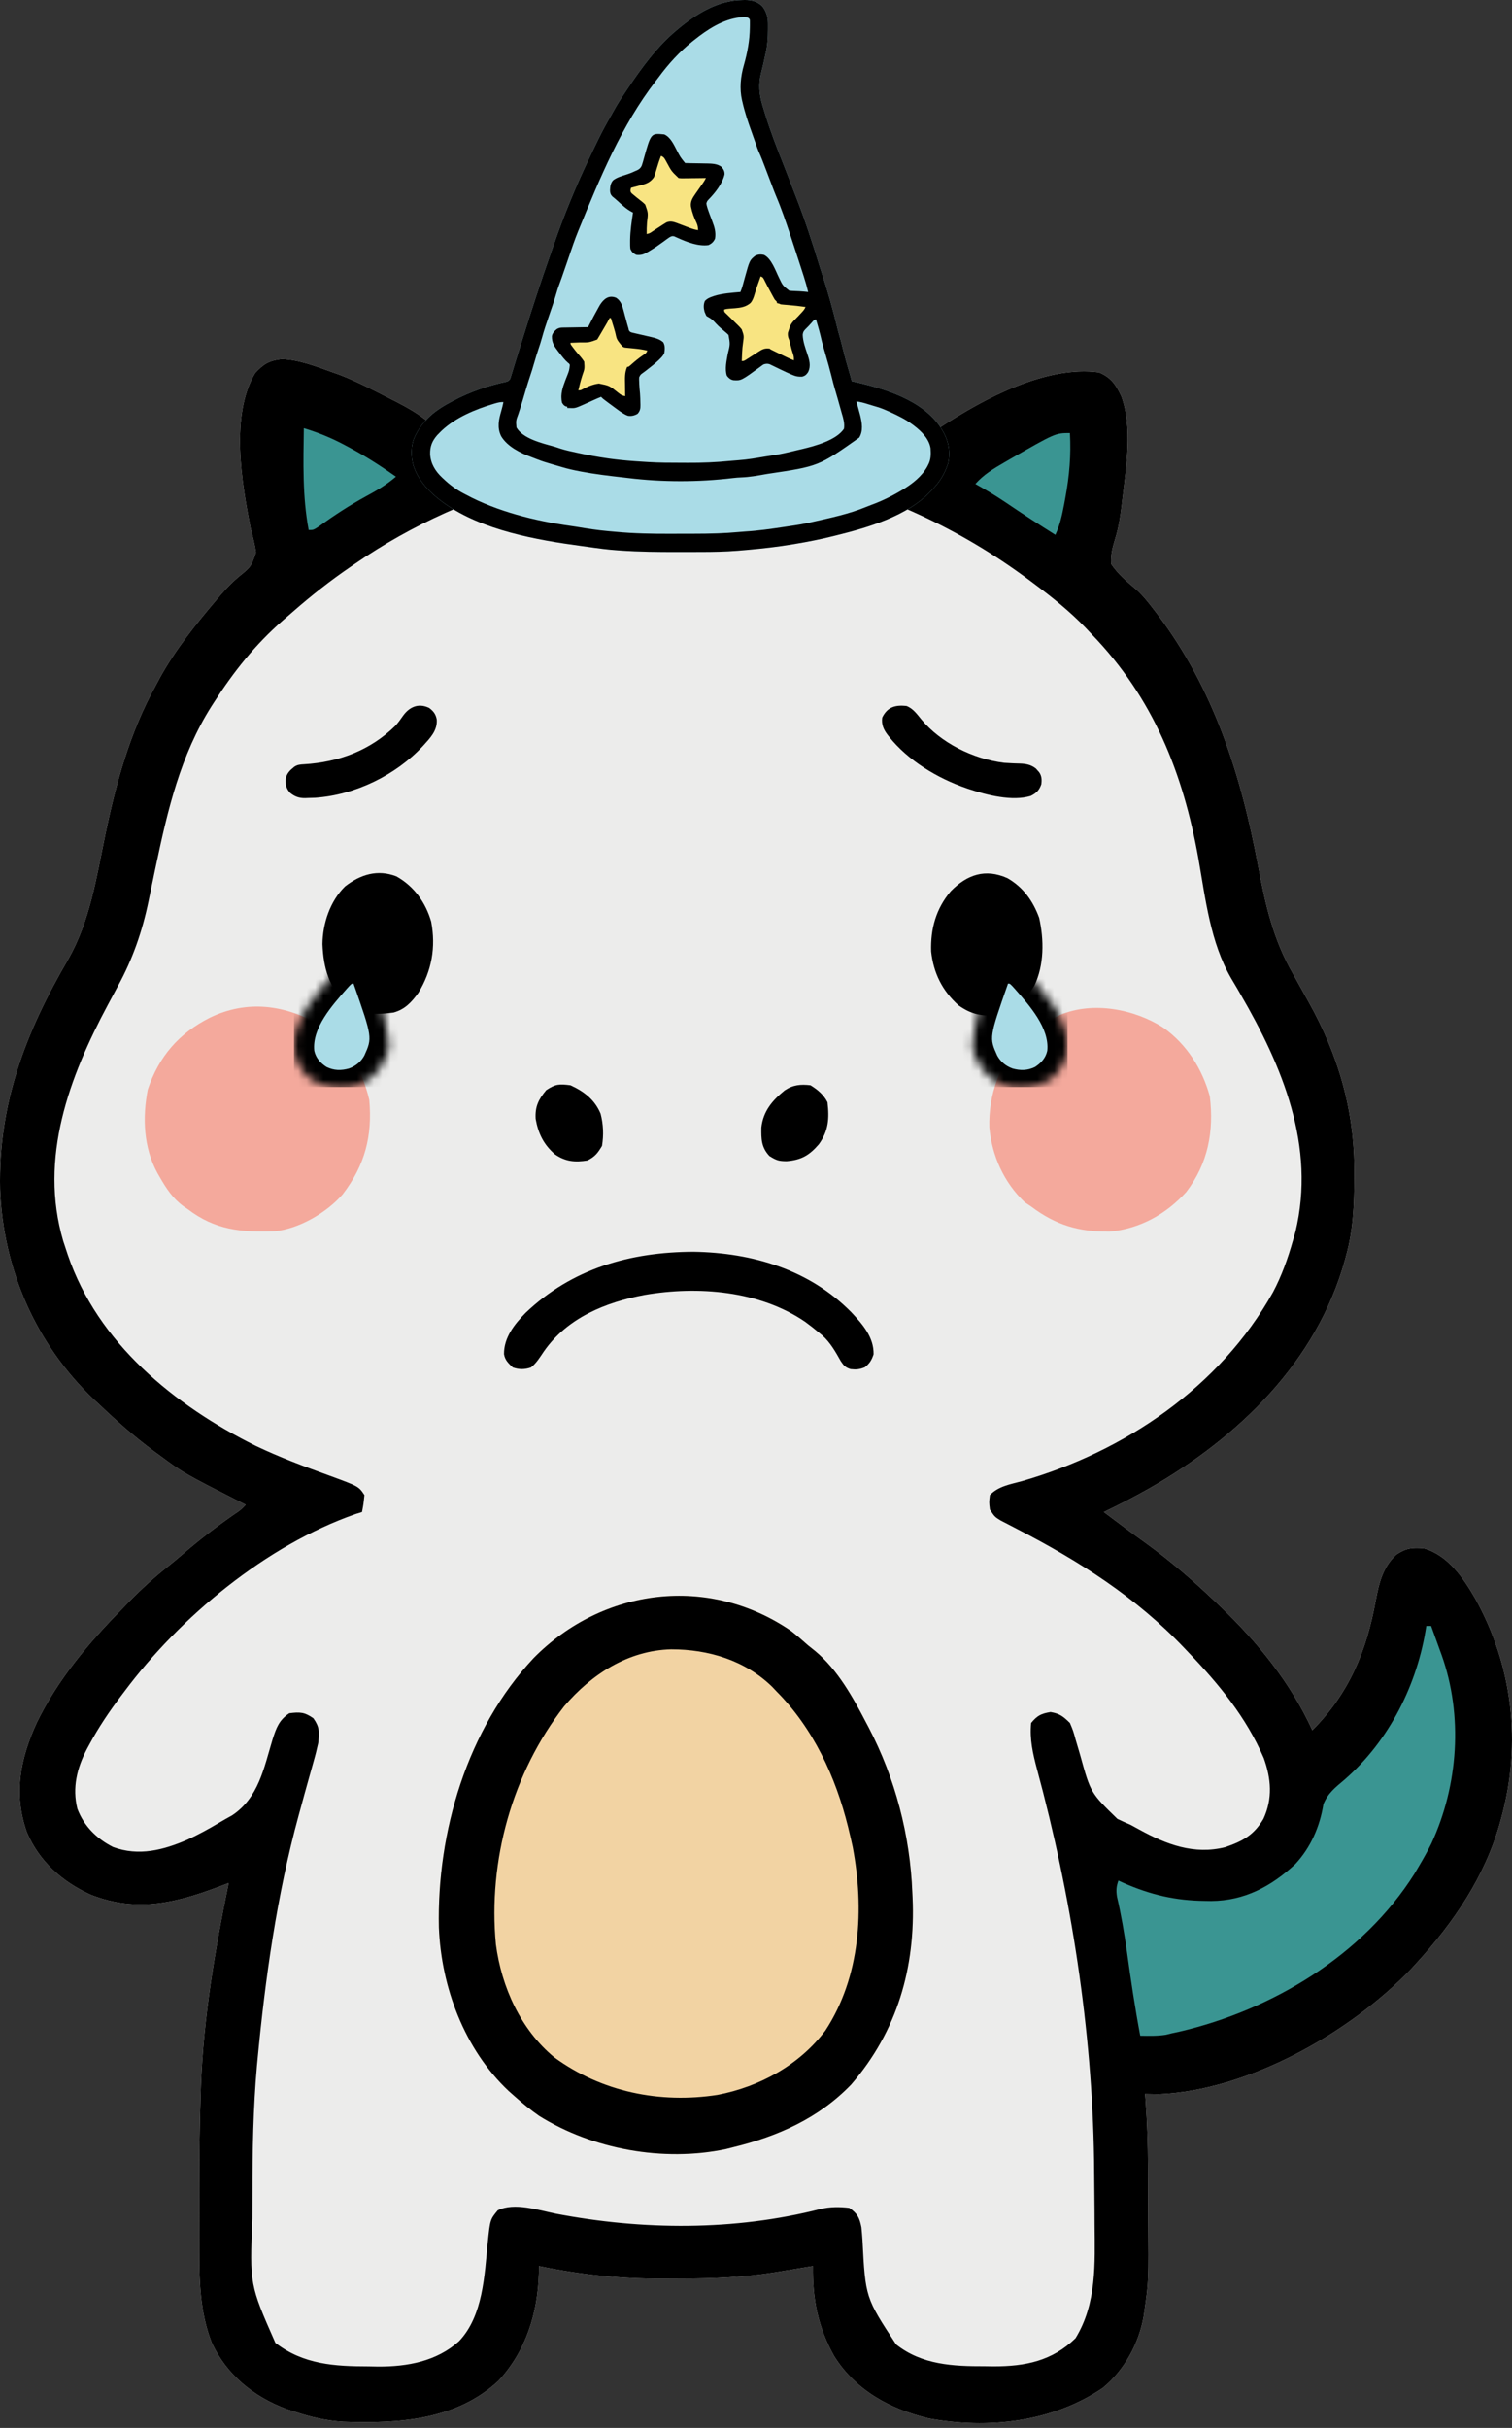 <svg width="180" height="289" viewBox="0 0 180 289" fill="none" xmlns="http://www.w3.org/2000/svg">
<rect x="0" y="0" width="180" height="289" fill="#333333" stroke="none"/>
<path d="M84.371 26.068C88.751 28.12 91.186 32.702 93.314 36.825C93.412 37.013 93.509 37.2 93.61 37.393C95.67 41.411 97.71 45.934 98.51 50.39C98.72 50.412 98.931 50.434 99.148 50.456C101.87 50.799 104.333 51.593 106.908 52.517C107.748 52.798 107.748 52.798 108.611 52.988C109.257 52.641 109.819 52.288 110.415 51.869C110.779 51.626 111.143 51.384 111.508 51.142C111.792 50.954 111.792 50.954 112.08 50.763C117.222 47.411 124.535 43.481 130.834 44.329C132.299 44.946 132.848 45.802 133.501 47.187C134.828 50.843 134.082 55.555 133.63 59.319C133.594 59.624 133.559 59.93 133.522 60.244C133.354 61.562 133.165 62.827 132.771 64.097C132.447 65.177 132.21 66.003 132.277 67.13C133.109 68.35 134.126 69.207 135.249 70.151C136.054 70.875 136.707 71.702 137.364 72.559C137.494 72.728 137.624 72.897 137.757 73.07C144.535 82.025 147.745 92.221 149.793 103.159C150.653 107.723 151.577 111.838 153.923 115.906C154.17 116.349 154.415 116.792 154.66 117.236C155.028 117.902 155.398 118.567 155.771 119.231C159.371 125.647 161.268 132.244 161.229 139.626C161.228 139.837 161.228 140.048 161.227 140.265C161.212 143.384 161.103 146.359 160.273 149.385C160.219 149.587 160.164 149.789 160.109 149.997C156.763 162.092 147.444 171.095 136.831 177.165C135.054 178.165 133.255 179.106 131.412 179.978C133.091 181.244 134.771 182.505 136.48 183.73C139.388 185.842 142.087 188.18 144.688 190.657C144.861 190.821 145.034 190.986 145.212 191.156C149.717 195.477 153.613 200.241 156.232 205.953C160.591 201.574 162.683 196.552 163.773 190.535C164.168 188.436 164.606 186.55 166.226 185.047C167.401 184.274 168.085 184.192 169.509 184.307C172.383 185.119 174.197 187.821 175.624 190.278C180.084 198.295 181.155 207.483 178.744 216.343C178.692 216.538 178.639 216.733 178.585 216.934C176.796 223.343 173.087 228.802 168.643 233.66C168.427 233.897 168.21 234.134 167.988 234.378C160.709 241.982 148.625 248.827 137.953 249.274C137.408 249.264 136.863 249.255 136.318 249.245C136.338 249.509 136.358 249.773 136.379 250.045C136.565 252.623 136.656 255.186 136.665 257.772C136.666 257.961 136.667 258.151 136.668 258.346C136.672 259.348 136.675 260.35 136.676 261.353C136.677 262.166 136.681 262.978 136.688 263.791C136.749 271.563 136.749 271.563 136.241 275.055C136.21 275.273 136.179 275.492 136.147 275.717C135.591 278.957 133.841 282.142 131.292 284.237C125.279 288.333 117.612 289.164 110.541 287.866C105.956 286.76 101.852 284.527 99.303 280.452C97.373 277.007 96.718 273.669 96.778 269.737C96.477 269.787 96.477 269.787 96.171 269.838C95.243 269.992 94.315 270.144 93.387 270.296C93.072 270.349 92.756 270.402 92.432 270.456C88.638 271.073 84.92 271.234 81.083 271.234C80.317 271.234 79.551 271.239 78.785 271.245C73.82 271.261 69.023 270.742 64.165 269.737C64.16 270.02 64.156 270.303 64.152 270.595C64.014 275.333 62.633 279.835 59.348 283.392C54.243 288.124 47.465 288.479 40.88 288.266C38.832 288.143 36.953 287.704 35.014 287.054C34.7 286.949 34.385 286.845 34.061 286.737C30.177 285.28 26.979 282.669 25.22 278.885C23.758 275.176 23.713 271.284 23.72 267.348C23.72 266.988 23.72 266.629 23.719 266.258C23.719 265.499 23.72 264.739 23.721 263.98C23.722 262.848 23.721 261.717 23.719 260.585C23.718 256.841 23.76 253.1 23.885 249.357C23.896 249.025 23.907 248.692 23.918 248.35C24.219 240.218 25.586 232.099 27.222 224.136C27.072 224.194 26.923 224.252 26.769 224.312C21.304 226.424 16.444 227.776 10.751 225.516C7.365 223.957 4.668 221.55 3.195 218.095C1.583 213.517 2.413 209.327 4.376 205.053C6.873 199.918 10.544 195.566 14.523 191.523C14.806 191.229 15.088 190.935 15.371 190.641C16.851 189.123 18.385 187.736 20.044 186.417C20.627 185.947 21.198 185.474 21.764 184.985C23.721 183.292 25.732 181.742 27.857 180.266C28.659 179.727 28.659 179.727 29.242 179.112C29.059 179.019 28.876 178.927 28.688 178.831C21.878 175.363 21.878 175.363 19.141 173.34C18.838 173.119 18.535 172.897 18.223 172.669C15.991 171.01 13.937 169.196 11.925 167.279C11.682 167.055 11.439 166.83 11.189 166.599C4.25 159.992 0.366 151.074 0.011 141.547C-0.214 131.353 3.035 122.889 8.131 114.166C10.683 109.672 11.469 104.556 12.494 99.555C13.789 93.275 15.435 87.193 18.563 81.561C18.797 81.121 18.797 81.121 19.036 80.672C20.896 77.303 23.329 74.277 25.815 71.351C25.956 71.184 26.098 71.017 26.243 70.844C26.918 70.062 27.597 69.342 28.39 68.678C29.876 67.476 29.876 67.476 30.477 65.754C30.323 64.747 30.075 63.787 29.819 62.801C28.77 57.4 27.4 49.425 30.36 44.42C31.377 43.314 32.009 42.94 33.517 42.742C35.63 42.816 37.658 43.626 39.632 44.329C39.908 44.427 40.183 44.524 40.467 44.625C42.483 45.409 44.401 46.41 46.325 47.396C46.615 47.543 46.906 47.691 47.206 47.842C48.566 48.55 49.819 49.256 51 50.238C53.001 51.936 53.001 51.936 55.505 52.352C57.414 51.979 59.202 51.332 61.02 50.655C62.248 50.266 63.46 50.152 64.742 50.102C64.776 49.894 64.81 49.685 64.844 49.471C65.036 48.635 65.315 47.974 65.694 47.205C65.832 46.927 65.969 46.649 66.111 46.362C66.26 46.066 66.41 45.771 66.564 45.466C66.719 45.158 66.874 44.851 67.033 44.535C77.696 23.657 77.696 23.657 84.371 26.068Z" fill="#ECECEB"/>
<path d="M84.371 26.068C88.751 28.12 91.186 32.702 93.314 36.825C93.412 37.013 93.509 37.2 93.61 37.393C95.67 41.411 97.71 45.934 98.51 50.39C98.72 50.412 98.931 50.434 99.148 50.456C101.87 50.799 104.333 51.593 106.908 52.517C107.748 52.798 107.748 52.798 108.611 52.988C109.257 52.641 109.819 52.288 110.415 51.869C110.779 51.626 111.143 51.384 111.508 51.142C111.792 50.954 111.792 50.954 112.08 50.763C117.222 47.411 124.535 43.481 130.834 44.329C132.299 44.946 132.848 45.802 133.501 47.187C134.828 50.843 134.082 55.555 133.63 59.319C133.594 59.624 133.559 59.93 133.522 60.244C133.354 61.562 133.165 62.827 132.771 64.097C132.447 65.177 132.21 66.003 132.277 67.13C133.109 68.35 134.126 69.207 135.249 70.151C136.054 70.875 136.707 71.702 137.364 72.559C137.494 72.728 137.624 72.897 137.757 73.07C144.535 82.025 147.745 92.221 149.793 103.159C150.653 107.723 151.577 111.838 153.923 115.906C154.17 116.349 154.415 116.792 154.66 117.236C155.028 117.902 155.398 118.567 155.771 119.231C159.371 125.647 161.268 132.244 161.229 139.626C161.228 139.837 161.228 140.048 161.227 140.265C161.212 143.384 161.103 146.359 160.273 149.385C160.219 149.587 160.164 149.789 160.109 149.997C156.763 162.092 147.444 171.095 136.831 177.165C135.054 178.165 133.255 179.106 131.412 179.978C133.091 181.244 134.771 182.505 136.48 183.73C139.388 185.842 142.087 188.18 144.688 190.657C144.861 190.821 145.034 190.986 145.212 191.156C149.717 195.477 153.613 200.241 156.232 205.953C160.591 201.574 162.683 196.552 163.773 190.535C164.168 188.436 164.606 186.55 166.226 185.047C167.401 184.274 168.085 184.192 169.509 184.307C172.383 185.119 174.197 187.821 175.624 190.278C180.084 198.295 181.155 207.483 178.744 216.343C178.692 216.538 178.639 216.733 178.585 216.934C176.796 223.343 173.087 228.802 168.643 233.66C168.427 233.897 168.21 234.134 167.988 234.378C160.709 241.982 148.625 248.827 137.953 249.274C137.408 249.264 136.863 249.255 136.318 249.245C136.338 249.509 136.358 249.773 136.379 250.045C136.565 252.623 136.656 255.186 136.665 257.772C136.666 257.961 136.667 258.151 136.668 258.346C136.672 259.348 136.675 260.35 136.676 261.353C136.677 262.166 136.681 262.978 136.688 263.791C136.749 271.563 136.749 271.563 136.241 275.055C136.21 275.273 136.179 275.492 136.147 275.717C135.591 278.957 133.841 282.142 131.292 284.237C125.279 288.333 117.612 289.164 110.541 287.866C105.956 286.76 101.852 284.527 99.303 280.452C97.373 277.007 96.718 273.669 96.778 269.737C96.477 269.787 96.477 269.787 96.171 269.838C95.243 269.992 94.315 270.144 93.387 270.296C93.072 270.349 92.756 270.402 92.432 270.456C88.638 271.073 84.92 271.234 81.083 271.234C80.317 271.234 79.551 271.239 78.785 271.245C73.82 271.261 69.023 270.742 64.165 269.737C64.16 270.02 64.156 270.303 64.152 270.595C64.014 275.333 62.633 279.835 59.348 283.392C54.243 288.124 47.465 288.479 40.88 288.266C38.832 288.143 36.953 287.704 35.014 287.054C34.7 286.949 34.385 286.845 34.061 286.737C30.177 285.28 26.979 282.669 25.22 278.885C23.758 275.176 23.713 271.284 23.72 267.348C23.72 266.988 23.72 266.629 23.719 266.258C23.719 265.499 23.72 264.739 23.721 263.98C23.722 262.848 23.721 261.717 23.719 260.585C23.718 256.841 23.76 253.1 23.885 249.357C23.896 249.025 23.907 248.692 23.918 248.35C24.219 240.218 25.586 232.099 27.222 224.136C27.072 224.194 26.923 224.252 26.769 224.312C21.304 226.424 16.444 227.776 10.751 225.516C7.365 223.957 4.668 221.55 3.195 218.095C1.583 213.517 2.413 209.327 4.376 205.053C6.873 199.918 10.544 195.566 14.523 191.523C14.806 191.229 15.088 190.935 15.371 190.641C16.851 189.123 18.385 187.736 20.044 186.417C20.627 185.947 21.198 185.474 21.764 184.985C23.721 183.292 25.732 181.742 27.857 180.266C28.659 179.727 28.659 179.727 29.242 179.112C29.059 179.019 28.876 178.927 28.688 178.831C21.878 175.363 21.878 175.363 19.141 173.34C18.838 173.119 18.535 172.897 18.223 172.669C15.991 171.01 13.937 169.196 11.925 167.279C11.682 167.055 11.439 166.83 11.189 166.599C4.25 159.992 0.366 151.074 0.011 141.547C-0.214 131.353 3.035 122.889 8.131 114.166C10.683 109.672 11.469 104.556 12.494 99.555C13.789 93.275 15.435 87.193 18.563 81.561C18.797 81.121 18.797 81.121 19.036 80.672C20.896 77.303 23.329 74.277 25.815 71.351C25.956 71.184 26.098 71.017 26.243 70.844C26.918 70.062 27.597 69.342 28.39 68.678C29.876 67.476 29.876 67.476 30.477 65.754C30.323 64.747 30.075 63.787 29.819 62.801C28.77 57.4 27.4 49.425 30.36 44.42C31.377 43.314 32.009 42.94 33.517 42.742C35.63 42.816 37.658 43.626 39.632 44.329C39.908 44.427 40.183 44.524 40.467 44.625C42.483 45.409 44.401 46.41 46.325 47.396C46.615 47.543 46.906 47.691 47.206 47.842C48.566 48.55 49.819 49.256 51 50.238C53.001 51.936 53.001 51.936 55.505 52.352C57.414 51.979 59.202 51.332 61.02 50.655C62.248 50.266 63.46 50.152 64.742 50.102C64.776 49.894 64.81 49.685 64.844 49.471C65.036 48.635 65.315 47.974 65.694 47.205C65.832 46.927 65.969 46.649 66.111 46.362C66.26 46.066 66.41 45.771 66.564 45.466C66.719 45.158 66.874 44.851 67.033 44.535C77.696 23.657 77.696 23.657 84.371 26.068ZM69.202 55.562C67.769 56.193 66.225 56.524 64.714 56.922C56.667 59.06 49.1 62.382 42.23 67.13C42.065 67.242 41.901 67.354 41.731 67.47C39.323 69.117 37.059 70.894 34.864 72.817C34.466 73.166 34.064 73.512 33.663 73.857C30.378 76.732 27.835 79.924 25.49 83.581C25.382 83.749 25.274 83.916 25.163 84.089C21.496 89.885 19.97 96.374 18.571 103.004C18.521 103.239 18.472 103.473 18.42 103.715C18.173 104.884 17.928 106.053 17.691 107.224C16.94 110.868 15.797 114.167 14 117.439C13.746 117.913 13.492 118.387 13.239 118.862C13.052 119.209 13.052 119.209 12.862 119.564C8.235 128.207 4.622 137.832 7.523 147.709C7.641 148.076 7.762 148.442 7.885 148.808C7.945 148.991 8.005 149.174 8.068 149.362C11.636 159.866 20.751 167.28 30.405 172.086C33.285 173.466 36.267 174.575 39.267 175.665C42.695 176.924 42.695 176.924 43.384 177.958C43.276 179.022 43.276 179.022 43.096 179.978C42.842 180.057 42.589 180.136 42.328 180.218C31.698 183.938 21.468 192.429 14.812 201.335C14.685 201.502 14.559 201.668 14.429 201.84C13.018 203.707 11.738 205.605 10.627 207.667C10.532 207.841 10.438 208.015 10.341 208.194C9.161 210.463 8.587 212.778 9.207 215.293C9.984 217.35 11.501 218.866 13.456 219.854C16.511 220.985 19.44 220.226 22.345 218.966C23.629 218.368 24.86 217.7 26.076 216.972C26.589 216.665 27.111 216.374 27.634 216.085C30.782 213.991 31.409 210.487 32.45 207.04C32.893 205.659 33.219 204.745 34.437 203.933C35.696 203.77 36.255 203.791 37.305 204.528C38.06 205.603 37.987 206.098 37.901 207.396C37.729 208.182 37.542 208.936 37.32 209.706C37.26 209.923 37.2 210.14 37.138 210.363C37.009 210.825 36.88 211.287 36.75 211.748C36.408 212.96 36.078 214.175 35.746 215.39C35.681 215.627 35.616 215.865 35.549 216.11C32.958 225.59 31.572 235.483 30.649 245.259C30.616 245.603 30.616 245.603 30.583 245.953C30.142 250.959 30.054 255.97 30.055 260.992C30.054 262.019 30.049 263.046 30.043 264.073C29.723 271.939 29.723 271.939 32.783 278.875C36.12 281.458 39.851 281.674 43.907 281.678C44.276 281.686 44.644 281.693 45.024 281.7C48.507 281.711 51.971 281.078 54.64 278.684C57.514 275.675 57.679 270.824 58.067 266.898C58.355 264.19 58.355 264.19 59.258 263.099C61.227 262.115 64.118 263.085 66.149 263.496C76.485 265.477 87.421 265.565 97.678 262.943C98.805 262.668 99.96 262.671 101.107 262.81C102.076 263.472 102.327 264.004 102.55 265.119C102.601 265.62 102.641 266.123 102.674 266.625C103.025 273.484 103.025 273.484 106.681 279.063C109.754 281.496 113.464 281.671 117.233 281.66C117.577 281.665 117.92 281.67 118.274 281.675C122.076 281.677 125.255 281.032 128.038 278.323C130.578 274.185 130.346 269.436 130.311 264.758C130.308 264.183 130.306 263.608 130.303 263.033C130.294 261.419 130.277 259.806 130.257 258.192C130.253 257.829 130.249 257.465 130.245 257.09C130.013 241.545 127.521 225.597 123.457 210.61C122.955 208.716 122.571 207.049 122.753 205.087C123.488 204.202 123.933 203.977 125.062 203.789C126.164 203.972 126.574 204.308 127.371 205.087C127.762 206.021 127.762 206.021 128.064 207.119C128.182 207.522 128.301 207.925 128.421 208.327C128.482 208.535 128.543 208.743 128.605 208.958C129.834 213.404 129.834 213.404 133.024 216.505C133.536 216.758 134.061 216.984 134.586 217.209C134.94 217.397 135.291 217.589 135.64 217.784C138.86 219.554 142.161 220.803 145.851 219.876C147.923 219.171 149.285 218.428 150.406 216.506C151.526 214.08 151.333 211.728 150.442 209.254C148.365 204.42 145.124 200.481 141.513 196.718C141.344 196.539 141.175 196.361 141.001 196.177C135.22 190.099 128.48 185.823 121.07 181.995C120.735 181.82 120.4 181.645 120.055 181.465C119.604 181.233 119.604 181.233 119.144 180.996C118.424 180.555 118.424 180.555 117.847 179.689C117.738 178.824 117.738 178.824 117.847 177.958C118.854 176.907 120.26 176.685 121.617 176.316C133.892 172.789 145.23 165.11 151.539 153.829C152.588 151.856 153.314 149.798 153.923 147.653C154.021 147.311 154.119 146.969 154.22 146.616C156.655 136.472 152.691 126.954 147.665 118.323C147.538 118.102 147.411 117.881 147.28 117.653C147.044 117.245 146.805 116.839 146.56 116.437C144.087 112.166 143.518 107.012 142.674 102.236C140.852 91.993 137.272 83.056 129.969 75.5C129.737 75.254 129.506 75.008 129.268 74.754C127.353 72.764 125.252 71.085 123.042 69.439C122.763 69.23 122.763 69.23 122.479 69.017C114.225 62.873 104.973 58.64 94.944 56.331C93.397 55.961 93.397 55.961 92.905 55.439C91.971 54.557 90.484 54.654 89.256 54.521C88.767 54.467 88.767 54.467 88.267 54.411C85.452 54.131 82.65 54.057 79.822 54.052C79.618 54.051 79.413 54.05 79.203 54.049C74.051 54.028 74.051 54.028 69.202 55.562Z" fill="black"/>
<path d="M94.204 194.155C94.892 194.701 95.548 195.265 96.201 195.852C96.483 196.077 96.765 196.303 97.056 196.535C99.725 198.755 101.547 202.05 103.127 205.088C103.223 205.269 103.319 205.45 103.418 205.637C106.579 211.685 108.35 218.474 108.611 225.291C108.62 225.486 108.63 225.681 108.64 225.883C109.004 234.182 106.812 241.794 101.322 248.135C97.469 252.131 92.581 254.3 87.254 255.595C86.835 255.702 86.835 255.702 86.408 255.81C78.995 257.368 70.555 255.847 64.165 251.843C63.145 251.13 62.205 250.363 61.278 249.534C61.038 249.321 60.798 249.108 60.55 248.888C55.298 243.951 52.532 236.557 52.248 229.432C51.995 218.063 55.627 205.797 63.52 197.373C71.767 188.996 84.392 187.403 94.204 194.155Z" fill="#F2D3A3"/>
<path d="M94.204 194.155C94.892 194.701 95.548 195.265 96.201 195.852C96.483 196.077 96.765 196.303 97.056 196.535C99.725 198.755 101.547 202.05 103.127 205.088C103.223 205.269 103.319 205.45 103.418 205.637C106.579 211.685 108.35 218.474 108.611 225.291C108.62 225.486 108.63 225.681 108.64 225.883C109.004 234.182 106.812 241.794 101.322 248.135C97.469 252.131 92.581 254.3 87.254 255.595C86.835 255.702 86.835 255.702 86.408 255.81C78.995 257.368 70.555 255.847 64.165 251.843C63.145 251.13 62.205 250.363 61.278 249.534C61.038 249.321 60.798 249.108 60.55 248.888C55.298 243.951 52.532 236.557 52.248 229.432C51.995 218.063 55.627 205.797 63.52 197.373C71.767 188.996 84.392 187.403 94.204 194.155ZM67.159 203.103C60.984 211.043 58.085 221.467 59.034 231.45C59.71 236.531 61.983 241.589 65.986 244.889C71.622 249.008 78.554 250.418 85.423 249.357C90.422 248.396 95.17 245.801 98.256 241.704C102.45 235.296 102.907 227.244 101.514 219.857C101.388 219.26 101.251 218.668 101.107 218.075C101.059 217.875 101.011 217.674 100.962 217.467C99.483 211.494 96.819 205.729 92.449 201.336C92.279 201.156 92.109 200.976 91.933 200.79C88.683 197.618 84.322 196.319 79.899 196.321C74.769 196.454 70.422 199.284 67.159 203.103Z" fill="black"/>
<path d="M169.797 193.543C169.988 193.543 170.178 193.543 170.374 193.543C170.703 194.444 171.026 195.346 171.349 196.249C171.44 196.5 171.532 196.751 171.626 197.01C174.188 204.216 173.608 212.505 170.41 219.422C169.955 220.343 169.456 221.233 168.931 222.116C168.75 222.423 168.569 222.73 168.382 223.046C162.261 232.748 151.462 239.241 140.461 241.82C140.142 241.89 139.822 241.959 139.493 242.03C139.143 242.116 139.143 242.116 138.786 242.204C137.763 242.364 136.776 242.336 135.741 242.319C135.112 238.984 134.616 235.638 134.151 232.276C133.843 230.086 133.476 227.931 132.975 225.778C132.857 225.015 132.889 224.567 133.143 223.847C133.35 223.942 133.556 224.036 133.769 224.133C136.995 225.547 139.927 226.228 143.443 226.265C143.693 226.269 143.944 226.273 144.201 226.277C148.157 226.248 151.339 224.54 154.201 221.885C156.049 219.892 157.121 217.422 157.549 214.756C158.103 213.407 158.971 212.766 160.067 211.831C165.386 207.2 168.762 200.463 169.797 193.543Z" fill="#3A9592"/>
<path d="M38.117 122.039C41.262 124.155 43.09 127.236 43.961 130.914C44.346 135.217 43.452 138.702 40.787 142.17C38.891 144.347 35.585 146.288 32.677 146.555C28.701 146.697 25.589 146.414 22.315 143.901C22.083 143.746 22.083 143.746 21.845 143.587C20.586 142.66 19.823 141.51 19.05 140.168C18.953 139.999 18.856 139.83 18.755 139.656C17.09 136.629 16.933 133.031 17.597 129.674C18.922 125.739 21.318 122.983 24.985 121.137C29.403 118.986 33.974 119.589 38.117 122.039Z" fill="#F4A99C"/>
<path d="M138.519 122.342C141.274 124.313 143.121 127.219 144.025 130.494C144.531 134.679 143.818 138.478 141.225 141.881C138.817 144.53 135.722 146.255 132.121 146.596C128.427 146.636 125.701 145.834 122.753 143.613C122.378 143.363 122.378 143.363 121.996 143.108C119.517 140.76 118.082 137.575 117.778 134.188C117.676 130.268 118.993 126.656 121.671 123.771C122.862 122.658 124.194 121.844 125.639 121.101C125.831 121.002 126.022 120.903 126.219 120.801C130.136 119.158 135.077 120.121 138.519 122.342Z" fill="#F4A99C"/>
<path d="M63.208 162.771C63.852 162.262 64.273 161.562 64.73 160.889C67.51 156.872 72.079 155.008 76.74 154.138C83.086 153.044 90.409 153.625 95.841 157.329C96.422 157.752 96.978 158.189 97.528 158.651C97.658 158.759 97.788 158.867 97.922 158.978C98.874 159.844 99.471 160.917 100.098 162.027C100.467 162.571 100.641 162.768 101.254 162.967C101.922 163.038 102.336 163.007 102.958 162.746C103.543 162.272 103.757 161.916 103.999 161.201C104.033 159.155 102.685 157.625 101.345 156.199C96.358 151.13 89.572 149.108 82.562 149C75.02 149.025 68.118 150.99 62.57 156.272C61.238 157.631 59.982 159.209 60 161.187C60.126 161.92 60.52 162.265 61.05 162.771C61.814 163.026 62.45 163.023 63.208 162.771Z" fill="black"/>
<path d="M82.636 34.517C86.497 36.317 88.651 43.892 90.011 47.612C90.892 50.055 91.774 52.499 92.449 55.008C90.928 55.035 89.52 54.94 88.011 54.72C85.348 54.384 82.682 54.365 80.002 54.359C79.796 54.357 79.59 54.356 79.378 54.355C76.38 54.337 73.48 54.571 70.514 55.008C70.742 53.729 71.186 52.676 71.777 51.527C71.879 51.327 71.981 51.127 72.085 50.921C72.424 50.261 72.767 49.604 73.112 48.947C73.229 48.722 73.346 48.498 73.466 48.266C74.965 45.404 76.579 42.641 78.361 39.946C78.522 39.701 78.683 39.456 78.849 39.204C79.985 37.518 81.251 36.005 82.636 34.517Z" fill="#3A9592"/>
<path d="M119.921 104.523C121.798 105.594 122.974 107.233 123.707 109.247C124.297 111.851 124.314 114.891 123.136 117.325C122.029 119.062 120.712 120.216 118.713 120.812C116.885 121.015 115.602 120.731 114.095 119.658C112.175 117.922 111.137 115.846 110.851 113.263C110.765 110.554 111.424 108.162 113.193 106.075C115.139 104.096 117.3 103.361 119.921 104.523Z" fill="black"/>
<path d="M47.194 104.318C49.288 105.491 50.668 107.417 51.33 109.706C51.904 112.74 51.408 115.553 49.806 118.179C48.996 119.292 48.207 120.153 46.848 120.524C44.79 120.797 42.971 120.803 41.262 119.53C39.153 117.536 38.505 115.233 38.388 112.388C38.414 109.927 39.286 107.273 41.075 105.516C42.912 104.084 44.951 103.45 47.194 104.318Z" fill="black"/>
<path d="M127.371 51.545C127.519 54.183 127.308 56.631 126.83 59.229C126.78 59.502 126.73 59.776 126.678 60.058C126.434 61.316 126.186 62.498 125.639 63.666C123.633 62.407 121.652 61.115 119.692 59.785C118.527 59.002 117.341 58.289 116.115 57.606C117.116 56.477 118.269 55.79 119.56 55.044C119.885 54.855 119.885 54.855 120.216 54.662C125.641 51.545 125.641 51.545 127.371 51.545Z" fill="#3A9592"/>
<path d="M36.169 50.968C37.934 51.503 39.544 52.164 41.166 53.042C41.48 53.21 41.48 53.21 41.801 53.382C43.658 54.39 45.41 55.519 47.136 56.74C46.005 57.708 44.831 58.402 43.529 59.103C41.603 60.157 39.814 61.324 38.038 62.612C37.323 63.089 37.323 63.089 36.746 63.089C35.992 59.071 36.111 55.041 36.169 50.968Z" fill="#3A9592"/>
<path d="M67.916 129.182C69.535 129.924 70.803 130.898 71.498 132.564C71.83 133.848 71.877 135.089 71.668 136.397C71.149 137.264 70.831 137.682 69.937 138.129C68.472 138.369 67.337 138.269 66.095 137.426C64.738 136.275 64.072 134.922 63.768 133.181C63.678 131.718 64.111 130.863 65.03 129.759C66.14 129.02 66.595 129.012 67.916 129.182Z" fill="black"/>
<path d="M96.489 129.182C97.334 129.706 98.058 130.299 98.51 131.202C98.738 133.137 98.637 134.608 97.48 136.208C96.333 137.533 95.388 138.078 93.639 138.219C92.699 138.209 92.443 138.125 91.601 137.606C90.626 136.572 90.616 135.561 90.638 134.205C90.86 132.257 91.931 131.001 93.406 129.796C94.405 129.126 95.32 129.044 96.489 129.182Z" fill="black"/>
<path d="M107.928 84.04C108.721 84.346 109.186 85.04 109.696 85.651C111.985 88.395 115.769 90.332 119.532 90.801C119.851 90.825 120.169 90.843 120.489 90.856C120.589 90.86 120.69 90.865 120.794 90.869C120.992 90.877 121.19 90.882 121.388 90.886C122.136 90.909 122.746 91.024 123.328 91.489C123.416 91.59 123.416 91.59 123.506 91.694C123.598 91.795 123.598 91.795 123.691 91.899C124.024 92.347 124.037 92.841 123.964 93.362C123.731 94.034 123.394 94.408 122.701 94.744C120.502 95.412 117.479 94.642 115.378 93.938C115.247 93.894 115.247 93.894 115.114 93.85C111.576 92.641 108.08 90.504 105.844 87.694C105.791 87.627 105.738 87.561 105.683 87.492C105.179 86.836 104.917 86.226 105.024 85.421C105.605 84.209 106.524 83.874 107.928 84.04Z" fill="black"/>
<path d="M51.092 84.267C51.622 84.673 51.878 85.018 51.994 85.651C52.082 86.98 51.201 87.855 50.346 88.801C47.155 92.243 42.295 94.641 37.492 94.962C37.204 94.975 36.915 94.982 36.626 94.987C36.53 94.991 36.433 94.995 36.334 95C35.592 95.01 35.094 94.827 34.524 94.366C34.09 93.87 33.97 93.409 34.006 92.764C34.112 92.071 34.504 91.7 35.038 91.27C35.407 91.022 35.754 90.997 36.191 90.975C40.373 90.724 44.107 89.296 47.068 86.39C47.397 86.027 47.672 85.65 47.946 85.249C48.691 84.183 49.776 83.638 51.092 84.267Z" fill="black"/>
<mask id="mask0_493_17418" style="mask-type:alpha" maskUnits="userSpaceOnUse" x="109" y="104" width="19" height="26">
<path d="M116.624 104.003C114.608 103.951 112.798 104.58 111.326 105.849C110.479 106.602 109.933 107.41 109.469 108.396C109.427 108.485 109.385 108.574 109.341 108.665C108.737 110.23 108.979 112.076 109.724 113.55C110.029 114.13 110.368 114.656 110.843 115.134C110.916 115.209 110.99 115.284 111.065 115.362C112.297 116.561 114.074 117.437 115.896 117.499C116.103 117.501 116.309 117.5 116.516 117.498C116.588 117.497 116.659 117.497 116.733 117.496C116.907 117.495 117.081 117.494 117.255 117.492C117.232 117.58 117.209 117.668 117.185 117.759C115.363 124.744 115.363 124.744 116.974 127.285C117.693 128.349 119.018 129.109 120.328 129.41C122.063 129.643 123.61 129.386 125.064 128.462C126.174 127.643 126.874 126.357 127.056 125.072C127.432 121.393 124.215 118.034 121.835 115.387C122.022 115.096 122.218 114.812 122.419 114.529C123.447 113.034 123.99 111.237 123.559 109.472C123.042 107.58 121.905 105.989 120.095 104.943C118.996 104.379 117.879 104.067 116.624 104.003Z" fill="black"/>
</mask>
<g mask="url(#mask0_493_17418)">
<rect width="12.475" height="14.201" transform="matrix(-1 0 0 1 127.087 115.192)" fill="black"/>
<path d="M120.003 117.071C117.753 123.513 117.753 123.513 118.721 125.662C119.125 126.378 119.711 126.885 120.528 127.186C121.469 127.45 122.328 127.438 123.209 127.01C123.959 126.528 124.497 125.911 124.675 125.073C124.957 122.359 122.548 119.675 120.81 117.703C120.242 117.071 120.242 117.071 120.003 117.071Z" fill="#AADCE7"/>
</g>
<mask id="mask1_493_17418" style="mask-type:alpha" maskUnits="userSpaceOnUse" x="35" y="104" width="19" height="26">
<path d="M45.462 104.003C47.478 103.951 49.289 104.58 50.76 105.849C51.607 106.602 52.153 107.41 52.618 108.396C52.66 108.485 52.702 108.574 52.745 108.665C53.35 110.23 53.107 112.076 52.362 113.55C52.057 114.13 51.719 114.656 51.244 115.134C51.17 115.209 51.097 115.284 51.022 115.362C49.79 116.561 48.013 117.437 46.191 117.499C45.984 117.501 45.777 117.5 45.57 117.498C45.499 117.497 45.427 117.497 45.354 117.496C45.18 117.495 45.006 117.494 44.831 117.492C44.855 117.58 44.878 117.668 44.901 117.759C46.724 124.744 46.724 124.744 45.113 127.285C44.394 128.349 43.069 129.109 41.758 129.41C40.024 129.643 38.477 129.386 37.023 128.462C35.913 127.643 35.212 126.357 35.03 125.072C34.654 121.393 37.871 118.034 40.251 115.387C40.064 115.096 39.868 114.812 39.667 114.529C38.639 113.034 38.097 111.237 38.527 109.472C39.045 107.58 40.182 105.989 41.992 104.943C43.091 104.379 44.208 104.067 45.462 104.003Z" fill="black"/>
</mask>
<g mask="url(#mask1_493_17418)">
<rect x="35" y="115.192" width="12.475" height="14.201" fill="black"/>
<path d="M42.084 117.071C44.334 123.513 44.334 123.513 43.366 125.662C42.961 126.378 42.376 126.885 41.558 127.186C40.617 127.45 39.758 127.438 38.877 127.01C38.128 126.528 37.59 125.911 37.412 125.073C37.129 122.359 39.538 119.675 41.276 117.703C41.845 117.071 41.845 117.071 42.084 117.071Z" fill="#AADCE7"/>
</g>
<path d="M88.4 0.007C88.483 0.005 88.566 0.002 88.651 0C89.443 -0.006 90.143 0.166 90.728 0.725C91.209 1.3 91.422 2.022 91.427 2.762C91.428 2.84 91.428 2.84 91.428 2.92C91.429 3.087 91.429 3.255 91.428 3.422C91.428 3.48 91.428 3.538 91.427 3.597C91.423 4.496 91.366 5.353 91.171 6.232C91.146 6.352 91.146 6.352 91.12 6.475C90.96 7.223 90.8 7.971 90.607 8.711C90.263 10.037 90.384 11.248 90.774 12.55C90.797 12.628 90.821 12.707 90.845 12.788C90.926 13.058 91.01 13.327 91.094 13.596C91.117 13.67 91.117 13.67 91.14 13.745C91.728 15.627 92.429 17.459 93.157 19.29C93.577 20.348 93.983 21.412 94.39 22.475C94.522 22.821 94.656 23.166 94.792 23.51C95.851 26.221 96.751 29 97.601 31.783C97.682 32.042 97.766 32.301 97.851 32.559C98.556 34.693 99.155 36.864 99.686 39.048C99.758 39.345 99.839 39.639 99.925 39.932C100.081 40.461 100.211 40.995 100.342 41.531C100.556 42.398 100.792 43.255 101.048 44.111C101.174 44.531 101.289 44.954 101.403 45.377C101.512 45.401 101.512 45.401 101.623 45.426C105.277 46.251 109.826 47.595 112.003 50.919C112.089 51.061 112.173 51.203 112.255 51.346C112.291 51.408 112.327 51.47 112.364 51.534C112.958 52.637 113.165 53.951 112.861 55.179C112.476 56.384 111.895 57.328 111.015 58.245C110.947 58.318 110.88 58.391 110.81 58.467C108.013 61.445 103.315 62.797 99.465 63.748C99.379 63.77 99.292 63.792 99.202 63.814C97.674 64.195 96.135 64.498 94.582 64.756C94.524 64.766 94.466 64.775 94.406 64.785C92.658 65.077 90.907 65.282 89.141 65.439C89.05 65.447 88.959 65.455 88.865 65.464C88.599 65.487 88.333 65.51 88.067 65.532C87.953 65.542 87.953 65.542 87.837 65.552C86.369 65.673 84.901 65.698 83.429 65.699C83.248 65.699 83.066 65.7 82.884 65.7C82.505 65.7 82.127 65.7 81.748 65.7C81.366 65.7 80.984 65.701 80.602 65.702C78.358 65.708 76.125 65.686 73.885 65.531C73.793 65.525 73.701 65.519 73.607 65.512C72.416 65.431 71.239 65.278 70.058 65.106C69.79 65.068 69.521 65.031 69.253 64.996C63.929 64.284 57.401 63.118 52.956 59.95C52.881 59.896 52.805 59.842 52.727 59.786C51.285 58.732 49.939 57.397 49.313 55.687C49.289 55.623 49.264 55.559 49.239 55.493C48.904 54.435 48.892 52.966 49.391 51.966C49.429 51.884 49.468 51.802 49.508 51.717C49.81 51.114 50.179 50.605 50.631 50.106C50.689 50.041 50.747 49.977 50.807 49.91C51.668 49.003 52.71 48.359 53.809 47.78C53.857 47.755 53.904 47.729 53.953 47.703C55.912 46.65 58.089 45.909 60.26 45.443C60.495 45.371 60.558 45.334 60.708 45.145C60.804 44.908 60.804 44.908 60.884 44.631C60.9 44.58 60.915 44.529 60.932 44.476C60.982 44.311 61.032 44.147 61.081 43.982C61.113 43.876 61.146 43.77 61.178 43.664C61.228 43.501 61.278 43.338 61.327 43.175C61.447 42.78 61.57 42.387 61.695 41.993C61.881 41.405 62.065 40.816 62.248 40.227C63.29 36.869 64.377 33.531 65.545 30.214C65.669 29.862 65.792 29.51 65.914 29.157C67.128 25.637 68.559 22.15 70.165 18.79C70.243 18.624 70.322 18.458 70.401 18.292C70.63 17.811 70.862 17.331 71.095 16.852C71.128 16.784 71.161 16.716 71.195 16.645C71.672 15.661 72.195 14.706 72.742 13.758C72.84 13.585 72.937 13.412 73.032 13.237C73.477 12.427 73.97 11.659 74.486 10.893C74.569 10.769 74.652 10.645 74.735 10.521C76.404 8.039 78.237 5.524 80.552 3.597C80.594 3.561 80.636 3.525 80.68 3.489C82.86 1.657 85.476 0.033 88.4 0.007Z" fill="#AADCE7"/>
<path d="M88.4 0.007C88.483 0.005 88.566 0.002 88.651 0C89.443 -0.006 90.143 0.166 90.728 0.725C91.209 1.3 91.422 2.022 91.427 2.762C91.428 2.84 91.428 2.84 91.428 2.92C91.429 3.087 91.429 3.255 91.428 3.422C91.428 3.48 91.428 3.538 91.427 3.597C91.423 4.496 91.366 5.353 91.171 6.232C91.146 6.352 91.146 6.352 91.12 6.475C90.96 7.223 90.8 7.971 90.607 8.711C90.263 10.037 90.384 11.248 90.774 12.55C90.797 12.628 90.821 12.707 90.845 12.788C90.926 13.058 91.01 13.327 91.094 13.596C91.117 13.67 91.117 13.67 91.14 13.745C91.728 15.627 92.429 17.459 93.157 19.29C93.577 20.348 93.983 21.412 94.39 22.475C94.522 22.821 94.656 23.166 94.792 23.51C95.851 26.221 96.751 29 97.601 31.783C97.682 32.042 97.766 32.301 97.851 32.559C98.556 34.693 99.155 36.864 99.686 39.048C99.758 39.345 99.839 39.639 99.925 39.932C100.081 40.461 100.211 40.995 100.342 41.531C100.556 42.398 100.792 43.255 101.048 44.111C101.174 44.531 101.289 44.954 101.403 45.377C101.512 45.401 101.512 45.401 101.623 45.426C105.277 46.251 109.826 47.595 112.003 50.919C112.089 51.061 112.173 51.203 112.255 51.346C112.291 51.408 112.327 51.47 112.364 51.534C112.958 52.637 113.165 53.951 112.861 55.179C112.476 56.384 111.895 57.328 111.015 58.245C110.947 58.318 110.88 58.391 110.81 58.467C108.013 61.445 103.315 62.797 99.465 63.748C99.379 63.77 99.292 63.792 99.202 63.814C97.674 64.195 96.135 64.498 94.582 64.756C94.524 64.766 94.466 64.775 94.406 64.785C92.658 65.077 90.907 65.282 89.141 65.439C89.05 65.447 88.959 65.455 88.865 65.464C88.599 65.487 88.333 65.51 88.067 65.532C87.953 65.542 87.953 65.542 87.837 65.552C86.369 65.673 84.901 65.698 83.429 65.699C83.248 65.699 83.066 65.7 82.884 65.7C82.505 65.7 82.127 65.7 81.748 65.7C81.366 65.7 80.984 65.701 80.602 65.702C78.358 65.708 76.125 65.686 73.885 65.531C73.793 65.525 73.701 65.519 73.607 65.512C72.416 65.431 71.239 65.278 70.058 65.106C69.79 65.068 69.521 65.031 69.253 64.996C63.929 64.284 57.401 63.118 52.956 59.95C52.881 59.896 52.805 59.842 52.727 59.786C51.285 58.732 49.939 57.397 49.313 55.687C49.289 55.623 49.264 55.559 49.239 55.493C48.904 54.435 48.892 52.966 49.391 51.966C49.429 51.884 49.468 51.802 49.508 51.717C49.81 51.114 50.179 50.605 50.631 50.106C50.689 50.041 50.747 49.977 50.807 49.91C51.668 49.003 52.71 48.359 53.809 47.78C53.857 47.755 53.904 47.729 53.953 47.703C55.912 46.65 58.089 45.909 60.26 45.443C60.495 45.371 60.558 45.334 60.708 45.145C60.804 44.908 60.804 44.908 60.884 44.631C60.9 44.58 60.915 44.529 60.932 44.476C60.982 44.311 61.032 44.147 61.081 43.982C61.113 43.876 61.146 43.77 61.178 43.664C61.228 43.501 61.278 43.338 61.327 43.175C61.447 42.78 61.57 42.387 61.695 41.993C61.881 41.405 62.065 40.816 62.248 40.227C63.29 36.869 64.377 33.531 65.545 30.214C65.669 29.862 65.792 29.51 65.914 29.157C67.128 25.637 68.559 22.15 70.165 18.79C70.243 18.624 70.322 18.458 70.401 18.292C70.63 17.811 70.862 17.331 71.095 16.852C71.128 16.784 71.161 16.716 71.195 16.645C71.672 15.661 72.195 14.706 72.742 13.758C72.84 13.585 72.937 13.412 73.032 13.237C73.477 12.427 73.97 11.659 74.486 10.893C74.569 10.769 74.652 10.645 74.735 10.521C76.404 8.039 78.237 5.524 80.552 3.597C80.594 3.561 80.636 3.525 80.68 3.489C82.86 1.657 85.476 0.033 88.4 0.007ZM88.085 2.066C86.035 2.314 84.222 3.5 82.644 4.76C82.573 4.816 82.501 4.873 82.427 4.931C80.891 6.163 79.571 7.61 78.406 9.196C78.293 9.347 78.178 9.497 78.062 9.646C73.974 14.952 71.431 21.164 68.91 27.316C68.877 27.396 68.845 27.475 68.811 27.557C68.42 28.519 68.089 29.502 67.754 30.485C67.652 30.783 67.55 31.081 67.448 31.379C67.428 31.437 67.408 31.495 67.387 31.555C67.229 32.016 67.07 32.476 66.909 32.936C66.888 32.997 66.866 33.058 66.844 33.121C66.737 33.427 66.626 33.732 66.512 34.036C66.411 34.31 66.325 34.586 66.245 34.867C65.976 35.813 65.65 36.739 65.327 37.668C65.029 38.524 64.748 39.38 64.507 40.253C64.392 40.669 64.264 41.078 64.123 41.487C63.937 42.035 63.77 42.587 63.61 43.144C63.437 43.746 63.257 44.343 63.052 44.935C62.763 45.798 62.512 46.674 62.253 47.547C62.08 48.127 61.902 48.705 61.707 49.279C61.414 50.069 61.414 50.069 61.483 50.881C62.23 52.194 64.465 52.743 65.822 53.118C66.112 53.198 66.396 53.294 66.681 53.39C67.314 53.596 67.965 53.733 68.614 53.875C68.666 53.886 68.718 53.897 68.772 53.909C69.966 54.168 71.164 54.393 72.374 54.563C72.432 54.571 72.491 54.579 72.551 54.588C73.534 54.724 74.518 54.82 75.508 54.892C75.571 54.897 75.633 54.901 75.697 54.906C76.066 54.932 76.434 54.956 76.803 54.978C76.922 54.985 77.042 54.993 77.162 55C78.475 55.083 79.79 55.084 81.105 55.085C81.361 55.086 81.617 55.087 81.873 55.088C83.574 55.1 85.246 55.031 86.939 54.861C87.269 54.829 87.6 54.803 87.932 54.78C89.01 54.703 90.072 54.516 91.137 54.336C91.359 54.299 91.58 54.265 91.802 54.233C92.867 54.083 93.908 53.831 94.952 53.577C95.145 53.53 95.337 53.485 95.53 53.442C97.057 53.078 99.566 52.397 100.473 51.036C100.571 50.402 100.396 49.81 100.217 49.207C100.155 48.992 100.095 48.777 100.035 48.561C99.835 47.839 99.632 47.117 99.417 46.399C99.258 45.869 99.122 45.333 98.99 44.795C98.782 43.953 98.544 43.119 98.303 42.285C98.276 42.19 98.249 42.095 98.221 41.997C98.167 41.811 98.113 41.624 98.059 41.438C97.91 40.923 97.779 40.407 97.662 39.883C97.573 39.507 97.466 39.136 97.358 38.764C97.337 38.691 97.316 38.618 97.294 38.543C97.243 38.366 97.191 38.19 97.14 38.013C96.882 38.099 96.829 38.163 96.66 38.367C96.413 38.659 96.151 38.928 95.876 39.194C95.663 39.416 95.592 39.539 95.56 39.849C95.58 40.606 95.848 41.356 96.088 42.067C96.342 42.827 96.575 43.534 96.2 44.297C96.013 44.587 95.851 44.735 95.512 44.835C95.066 44.862 94.74 44.809 94.33 44.626C94.276 44.603 94.222 44.581 94.167 44.557C93.781 44.391 93.401 44.21 93.022 44.029C92.924 43.982 92.827 43.936 92.729 43.89C92.535 43.797 92.342 43.703 92.15 43.608C92.06 43.565 91.97 43.522 91.878 43.478C91.797 43.439 91.717 43.4 91.635 43.359C91.366 43.272 91.21 43.29 90.939 43.362C90.771 43.453 90.771 43.453 90.614 43.58C88.24 45.317 88.24 45.317 87.296 45.255C86.944 45.181 86.743 45.001 86.53 44.723C86.271 43.904 86.496 42.979 86.636 42.151C86.926 40.978 86.926 40.978 86.732 39.873C86.594 39.726 86.45 39.602 86.293 39.476C86.185 39.384 86.078 39.292 85.97 39.199C85.918 39.156 85.866 39.112 85.812 39.067C85.626 38.908 85.455 38.737 85.285 38.561C84.765 37.998 84.765 37.998 84.117 37.626C84.035 37.495 84.035 37.495 83.962 37.316C83.933 37.248 83.905 37.181 83.875 37.112C83.757 36.658 83.733 36.251 83.919 35.814C84.191 35.535 84.449 35.425 84.815 35.3C84.89 35.274 84.965 35.248 85.043 35.221C86.049 34.912 87.105 34.852 88.148 34.758C88.262 34.485 88.351 34.215 88.429 33.93C88.452 33.847 88.475 33.763 88.498 33.678C88.546 33.504 88.593 33.33 88.64 33.157C89.235 30.996 89.235 30.996 89.878 30.465C90.213 30.276 90.567 30.259 90.939 30.339C91.837 30.761 92.321 32.22 92.734 33.051C93.177 33.987 93.177 33.987 93.962 34.603C94.185 34.624 94.402 34.639 94.625 34.646C94.75 34.652 94.876 34.657 95.001 34.663C95.092 34.667 95.092 34.667 95.185 34.671C95.527 34.689 95.868 34.723 96.21 34.758C96.063 34.142 95.894 33.538 95.699 32.936C95.672 32.854 95.646 32.771 95.619 32.687C95.533 32.421 95.448 32.155 95.362 31.89C95.302 31.705 95.243 31.521 95.184 31.337C94.841 30.273 94.494 29.21 94.141 28.15C94.123 28.096 94.105 28.042 94.087 27.986C93.564 26.418 93.032 24.845 92.385 23.323C92.214 22.919 92.06 22.508 91.907 22.097C91.675 21.474 91.437 20.854 91.199 20.233C91.148 20.1 91.097 19.967 91.046 19.833C90.97 19.636 90.895 19.44 90.819 19.243C90.797 19.184 90.775 19.126 90.751 19.065C90.615 18.712 90.468 18.365 90.311 18.02C90.193 17.749 90.099 17.471 90.004 17.191C89.837 16.705 89.666 16.22 89.49 15.737C89.057 14.547 88.66 13.361 88.381 12.123C88.366 12.062 88.351 12.001 88.336 11.939C88.023 10.555 88.168 9.095 88.558 7.746C88.975 6.271 89.25 4.821 89.267 3.287C89.269 3.191 89.271 3.095 89.272 2.996C89.272 2.862 89.272 2.862 89.272 2.725C89.272 2.644 89.272 2.564 89.272 2.481C89.251 2.271 89.251 2.271 89.093 2.137C88.772 1.966 88.434 2.035 88.085 2.066Z" fill="black"/>
<path d="M101.946 47.78C102.399 47.83 102.814 47.945 103.249 48.08C103.314 48.1 103.379 48.12 103.446 48.141C103.577 48.181 103.708 48.221 103.84 48.262C104.043 48.324 104.247 48.384 104.45 48.444C104.897 48.578 105.319 48.751 105.744 48.943C105.809 48.972 105.874 49.001 105.941 49.031C106.91 49.471 107.839 49.926 108.689 50.571C108.734 50.604 108.778 50.638 108.824 50.672C109.694 51.339 110.608 52.232 110.782 53.361C110.83 54.091 110.836 54.722 110.472 55.377C110.439 55.441 110.406 55.505 110.372 55.572C109.719 56.72 108.635 57.566 107.527 58.245C107.478 58.274 107.43 58.304 107.38 58.334C106.231 59.029 104.993 59.638 103.73 60.097C103.51 60.177 103.293 60.265 103.076 60.354C101.055 61.185 98.877 61.642 96.752 62.12C96.643 62.145 96.643 62.145 96.531 62.17C96.466 62.185 96.4 62.2 96.332 62.215C96.278 62.227 96.223 62.24 96.166 62.252C95.633 62.366 95.1 62.462 94.561 62.54C94.494 62.55 94.428 62.56 94.359 62.57C94.219 62.591 94.079 62.611 93.939 62.632C93.736 62.662 93.534 62.692 93.331 62.723C91.785 62.955 90.248 63.176 88.686 63.268C88.378 63.288 88.071 63.315 87.763 63.342C87.033 63.404 86.303 63.453 85.571 63.48C85.441 63.485 85.441 63.485 85.307 63.49C84.406 63.522 83.505 63.53 82.603 63.531C82.517 63.531 82.431 63.532 82.343 63.532C81.888 63.533 81.434 63.534 80.98 63.534C80.612 63.534 80.245 63.535 79.878 63.537C77.664 63.548 75.475 63.506 73.271 63.298C72.999 63.273 72.728 63.249 72.457 63.226C71.181 63.114 69.925 62.923 68.663 62.709C68.403 62.666 68.142 62.627 67.881 62.591C63.689 62.001 59.182 60.886 55.437 58.865C55.362 58.826 55.286 58.788 55.209 58.748C54.315 58.282 53.528 57.701 52.801 57.004C52.741 56.949 52.68 56.893 52.618 56.835C51.817 56.077 51.263 55.179 51.207 54.063C51.187 53.125 51.434 52.507 52.05 51.791C52.17 51.667 52.291 51.544 52.414 51.423C52.466 51.371 52.519 51.319 52.573 51.264C54.229 49.705 56.545 48.734 58.693 48.09C58.774 48.066 58.855 48.041 58.939 48.016C59.282 47.916 59.573 47.845 59.933 47.858C59.859 48.21 59.78 48.559 59.678 48.905C59.377 49.932 59.165 50.898 59.655 51.911C60.393 53.169 61.988 53.946 63.31 54.426C63.557 54.517 63.802 54.613 64.046 54.709C64.565 54.91 65.091 55.072 65.625 55.226C65.754 55.264 65.754 55.264 65.886 55.303C66.061 55.354 66.237 55.405 66.412 55.455C66.588 55.506 66.764 55.558 66.939 55.61C67.63 55.815 68.324 55.97 69.031 56.103C69.091 56.115 69.152 56.126 69.214 56.138C70.841 56.442 72.48 56.641 74.125 56.824C74.337 56.848 74.549 56.873 74.762 56.899C78.846 57.398 83.174 57.398 87.258 56.904C87.592 56.864 87.922 56.839 88.258 56.827C89.214 56.79 90.143 56.625 91.084 56.457C91.172 56.441 91.26 56.426 91.351 56.41C97.46 55.502 97.46 55.502 102.287 52.091C102.781 51.281 102.619 50.332 102.407 49.452C102.309 49.074 102.208 48.698 102.101 48.323C102.084 48.265 102.068 48.207 102.051 48.147C102.016 48.025 101.981 47.902 101.946 47.78Z" fill="#AADCE7"/>
<path d="M79.079 15.999C79.807 16.315 80.209 17.193 80.557 17.864C80.98 18.689 80.98 18.689 81.559 19.41C81.785 19.42 82.009 19.426 82.235 19.429C82.376 19.431 82.517 19.434 82.658 19.436C82.881 19.44 83.103 19.443 83.326 19.446C83.54 19.45 83.755 19.453 83.969 19.458C84.035 19.458 84.1 19.459 84.167 19.46C84.745 19.471 85.437 19.493 85.9 19.875C86.139 20.152 86.277 20.396 86.253 20.771C86.004 21.863 85.121 22.971 84.352 23.753C84.169 23.959 84.169 23.959 84.093 24.215C84.11 24.38 84.145 24.523 84.195 24.68C84.21 24.73 84.224 24.78 84.24 24.831C84.29 24.988 84.346 25.142 84.403 25.296C84.424 25.352 84.444 25.409 84.465 25.467C84.57 25.759 84.68 26.05 84.794 26.339C85.064 27.035 85.243 27.643 85.125 28.401C84.954 28.783 84.727 28.995 84.35 29.176C83.127 29.348 81.748 28.804 80.656 28.307C80.588 28.277 80.52 28.248 80.45 28.217C80.39 28.189 80.329 28.162 80.267 28.133C80.015 28.074 79.928 28.122 79.699 28.246C79.471 28.399 79.251 28.562 79.031 28.726C78.516 29.103 77.998 29.466 77.451 29.796C77.379 29.84 77.307 29.884 77.233 29.929C76.702 30.25 76.379 30.409 75.746 30.339C75.395 30.167 75.208 29.996 75.048 29.641C75.01 29.36 75.012 29.082 75.014 28.798C75.015 28.715 75.015 28.632 75.015 28.547C75.033 27.456 75.197 26.378 75.358 25.301C75.311 25.278 75.264 25.255 75.216 25.232C74.591 24.91 74.031 24.385 73.518 23.911C73.321 23.73 73.116 23.56 72.907 23.393C72.69 23.174 72.623 22.954 72.621 22.651C72.636 22.203 72.684 21.779 73.008 21.446C73.44 21.128 73.938 20.98 74.445 20.821C74.864 20.687 75.273 20.533 75.668 20.34C75.719 20.32 75.769 20.3 75.82 20.28C76.111 20.141 76.256 20.019 76.397 19.725C76.493 19.44 76.575 19.153 76.652 18.862C77.495 15.837 77.495 15.837 79.079 15.999Z" fill="black"/>
<path d="M73.353 35.446C73.889 35.797 74.078 36.358 74.229 36.953C74.262 37.075 74.295 37.198 74.328 37.321C74.352 37.415 74.352 37.415 74.377 37.511C74.461 37.829 74.549 38.147 74.636 38.464C74.652 38.522 74.668 38.58 74.684 38.639C74.726 38.793 74.771 38.946 74.816 39.099C74.829 39.165 74.843 39.231 74.857 39.299C74.988 39.515 75.028 39.526 75.262 39.596C75.387 39.627 75.513 39.656 75.639 39.683C75.706 39.699 75.773 39.715 75.842 39.731C76.057 39.782 76.272 39.83 76.487 39.879C76.7 39.928 76.913 39.977 77.126 40.027C77.258 40.058 77.391 40.089 77.523 40.118C78.042 40.238 78.567 40.385 78.964 40.752C79.19 41.16 79.152 41.594 79.079 42.044C78.944 42.33 78.763 42.525 78.536 42.742C78.48 42.797 78.424 42.852 78.366 42.909C77.956 43.294 77.515 43.641 77.07 43.984C76.983 44.051 76.896 44.119 76.81 44.188C76.717 44.26 76.621 44.33 76.524 44.396C76.237 44.606 76.237 44.606 76.089 44.918C76.077 45.105 76.082 45.283 76.095 45.469C76.097 45.536 76.099 45.602 76.101 45.67C76.117 46.059 76.151 46.446 76.192 46.833C76.22 47.209 76.229 47.583 76.235 47.96C76.237 48.034 76.24 48.108 76.242 48.184C76.246 48.632 76.212 48.905 75.901 49.253C75.526 49.469 75.167 49.56 74.738 49.486C74.259 49.303 73.849 48.999 73.44 48.696C73.349 48.63 73.349 48.63 73.256 48.562C73.078 48.431 72.9 48.3 72.723 48.168C72.626 48.097 72.53 48.026 72.433 47.955C71.776 47.467 71.776 47.467 71.56 47.238C71.27 47.351 70.987 47.475 70.704 47.603C70.614 47.644 70.525 47.684 70.432 47.726C70.246 47.81 70.059 47.895 69.873 47.979C68.498 48.597 68.498 48.597 67.868 48.57C67.803 48.568 67.738 48.566 67.671 48.564C67.624 48.561 67.578 48.558 67.529 48.556C67.529 48.504 67.529 48.453 67.529 48.401C67.484 48.396 67.44 48.391 67.394 48.386C67.138 48.294 67.057 48.162 66.909 47.935C66.861 47.716 66.839 47.546 66.836 47.325C66.836 47.263 66.835 47.202 66.834 47.138C66.866 46.298 67.21 45.516 67.51 44.742C67.761 44.108 67.761 44.108 67.839 43.44C67.758 43.28 67.758 43.28 67.612 43.178C67.25 42.861 66.97 42.502 66.677 42.122C66.615 42.044 66.554 41.965 66.49 41.884C66.014 41.267 65.683 40.812 65.703 40.008C65.778 39.641 66.004 39.407 66.289 39.176C66.516 39.043 66.685 39.001 66.947 38.996C67.016 38.995 67.084 38.993 67.154 38.992C67.264 38.99 67.264 38.99 67.375 38.989C67.451 38.988 67.526 38.986 67.603 38.985C67.844 38.98 68.084 38.976 68.324 38.973C68.487 38.97 68.65 38.967 68.812 38.964C69.212 38.956 69.611 38.95 70.01 38.944C70.034 38.896 70.058 38.848 70.082 38.798C70.461 38.042 70.859 37.293 71.274 36.555C71.32 36.473 71.366 36.391 71.414 36.307C71.867 35.59 72.465 35.079 73.353 35.446Z" fill="black"/>
<path d="M90.551 32.897C90.841 32.994 90.878 33.117 91.013 33.379C91.055 33.465 91.055 33.465 91.099 33.551C91.16 33.671 91.222 33.791 91.284 33.91C91.316 33.972 91.348 34.035 91.381 34.099C91.548 34.422 91.722 34.74 91.898 35.058C91.93 35.117 91.962 35.177 91.996 35.238C92.026 35.293 92.057 35.349 92.089 35.406C92.115 35.455 92.142 35.504 92.17 35.554C92.254 35.694 92.254 35.694 92.383 35.812C92.489 35.92 92.489 35.92 92.489 36.075C92.537 36.087 92.585 36.098 92.634 36.109C92.799 36.153 92.799 36.153 92.954 36.23C93.075 36.246 93.197 36.257 93.318 36.266C93.392 36.272 93.466 36.278 93.543 36.284C93.622 36.291 93.701 36.297 93.782 36.303C94.492 36.361 95.195 36.436 95.9 36.54C95.774 36.844 95.565 37.061 95.342 37.296C95.265 37.379 95.188 37.462 95.11 37.546C95.073 37.586 95.035 37.626 94.997 37.668C94.134 38.527 94.134 38.527 93.792 39.626C93.791 39.707 93.79 39.787 93.789 39.87C93.807 40.115 93.866 40.27 93.962 40.494C94.014 40.694 94.064 40.893 94.112 41.094C94.197 41.446 94.285 41.79 94.407 42.131C94.5 42.393 94.526 42.616 94.504 42.897C94.18 42.772 93.868 42.626 93.556 42.475C93.477 42.437 93.477 42.437 93.397 42.398C93.286 42.344 93.175 42.291 93.065 42.237C92.895 42.155 92.726 42.073 92.556 41.991C92.448 41.939 92.341 41.887 92.233 41.835C92.157 41.798 92.157 41.798 92.079 41.761C91.723 41.588 91.723 41.588 91.636 41.501C91.073 41.414 90.719 41.58 90.26 41.889C90.2 41.927 90.14 41.966 90.079 42.005C89.957 42.083 89.836 42.162 89.716 42.241C89.468 42.403 89.218 42.561 88.967 42.717C88.889 42.767 88.81 42.817 88.73 42.868C88.536 42.974 88.536 42.974 88.303 42.974C88.314 42.714 88.325 42.454 88.337 42.194C88.34 42.121 88.343 42.048 88.346 41.973C88.364 41.578 88.397 41.194 88.458 40.804C88.574 39.972 88.574 39.972 88.297 39.205C88.065 38.913 87.797 38.658 87.528 38.401C87.349 38.224 87.17 38.046 86.991 37.867C86.872 37.749 86.752 37.633 86.632 37.517C86.55 37.437 86.55 37.437 86.466 37.356C86.416 37.309 86.367 37.262 86.316 37.213C86.21 37.083 86.21 37.083 86.21 36.85C86.425 36.779 86.587 36.755 86.811 36.74C86.884 36.734 86.957 36.728 87.031 36.722C87.183 36.711 87.334 36.7 87.485 36.69C88.183 36.634 88.813 36.532 89.352 36.059C89.603 35.753 89.726 35.396 89.834 35.019C90.047 34.303 90.301 33.601 90.551 32.897Z" fill="#F8E482"/>
<path d="M78.691 18.557C78.939 18.661 79.05 18.751 79.179 18.986C79.21 19.04 79.241 19.095 79.273 19.151C79.305 19.209 79.337 19.267 79.37 19.327C79.936 20.383 79.936 20.383 80.784 21.193C81.035 21.235 81.281 21.229 81.534 21.223C81.606 21.223 81.678 21.222 81.751 21.222C81.98 21.22 82.208 21.216 82.436 21.212C82.591 21.21 82.746 21.209 82.901 21.208C83.281 21.204 83.66 21.199 84.04 21.193C83.928 21.422 83.805 21.625 83.657 21.832C83.402 22.193 83.148 22.554 82.897 22.917C82.86 22.97 82.823 23.022 82.786 23.076C82.445 23.568 82.171 23.983 82.257 24.603C82.4 25.304 82.62 25.907 82.934 26.549C83.061 26.839 83.097 27.08 83.11 27.394C82.738 27.345 82.406 27.239 82.059 27.105C81.946 27.063 81.834 27.021 81.721 26.979C81.545 26.913 81.37 26.846 81.195 26.779C81.024 26.714 80.854 26.651 80.683 26.587C80.631 26.567 80.579 26.547 80.526 26.526C80.117 26.375 79.745 26.301 79.334 26.475C79.266 26.517 79.198 26.56 79.127 26.604C79.048 26.653 78.969 26.701 78.888 26.752C78.682 26.884 78.477 27.018 78.272 27.152C78.183 27.209 78.183 27.209 78.093 27.268C77.977 27.344 77.861 27.421 77.745 27.499C77.691 27.534 77.637 27.57 77.582 27.606C77.534 27.638 77.487 27.67 77.438 27.703C77.288 27.786 77.153 27.825 76.986 27.859C76.978 27.396 76.988 26.94 77.025 26.478C77.17 25.365 77.17 25.365 76.81 24.354C76.596 24.134 76.36 23.948 76.117 23.762C75.88 23.579 75.648 23.393 75.421 23.198C75.348 23.137 75.275 23.076 75.2 23.014C75.048 22.82 75.048 22.82 75.064 22.564C75.084 22.495 75.105 22.426 75.126 22.355C75.201 22.336 75.275 22.316 75.353 22.296C75.615 22.227 75.877 22.156 76.14 22.085C76.267 22.051 76.394 22.017 76.522 21.984C77.095 21.825 77.484 21.606 77.839 21.115C77.931 20.903 77.931 20.903 77.996 20.675C78.022 20.592 78.048 20.508 78.075 20.422C78.114 20.293 78.114 20.293 78.154 20.161C78.206 19.99 78.259 19.819 78.311 19.648C78.349 19.527 78.349 19.527 78.386 19.404C78.478 19.117 78.582 18.837 78.691 18.557Z" fill="#F8E482"/>
<path d="M72.568 37.858C72.619 37.858 72.67 37.858 72.723 37.858C72.81 38.141 72.897 38.423 72.984 38.706C73.009 38.785 73.033 38.865 73.059 38.946C73.168 39.302 73.27 39.651 73.338 40.017C73.411 40.364 73.552 40.566 73.774 40.843C73.836 40.922 73.899 41.001 73.963 41.083C74.201 41.37 74.276 41.363 74.653 41.4C74.748 41.409 74.842 41.419 74.94 41.428C75.139 41.448 75.338 41.467 75.537 41.487C76.057 41.539 76.556 41.607 77.064 41.734C76.961 42.042 76.765 42.138 76.506 42.311C76.03 42.638 75.591 42.995 75.16 43.38C74.831 43.672 74.831 43.672 74.66 43.672C74.351 44.367 74.402 45.063 74.413 45.809C74.415 45.94 74.416 46.071 74.417 46.202C74.419 46.522 74.423 46.841 74.428 47.16C74.062 47.101 73.847 46.956 73.566 46.724C72.547 45.905 72.547 45.905 71.301 45.655C70.569 45.739 69.859 46.056 69.215 46.404C69.079 46.462 69.079 46.462 68.847 46.462C68.89 46.283 68.934 46.104 68.978 45.925C68.998 45.842 68.998 45.842 69.019 45.757C69.107 45.403 69.207 45.055 69.318 44.707C69.605 43.888 69.605 43.888 69.545 43.052C69.318 42.681 69.026 42.358 68.739 42.033C68.552 41.816 68.379 41.59 68.207 41.361C68.151 41.287 68.095 41.213 68.037 41.137C67.917 40.959 67.917 40.959 67.917 40.804C67.969 40.802 68.02 40.8 68.074 40.798C68.314 40.789 68.554 40.779 68.794 40.77C68.875 40.767 68.957 40.764 69.041 40.761C70.118 40.773 70.118 40.773 71.095 40.416C71.176 40.29 71.253 40.16 71.327 40.029C71.368 39.96 71.409 39.89 71.451 39.819C71.592 39.577 71.734 39.336 71.875 39.094C71.924 39.009 71.974 38.925 72.025 38.838C72.072 38.757 72.119 38.676 72.168 38.592C72.211 38.518 72.255 38.444 72.299 38.368C72.394 38.2 72.484 38.032 72.568 37.858Z" fill="#F8E482"/>
</svg>
